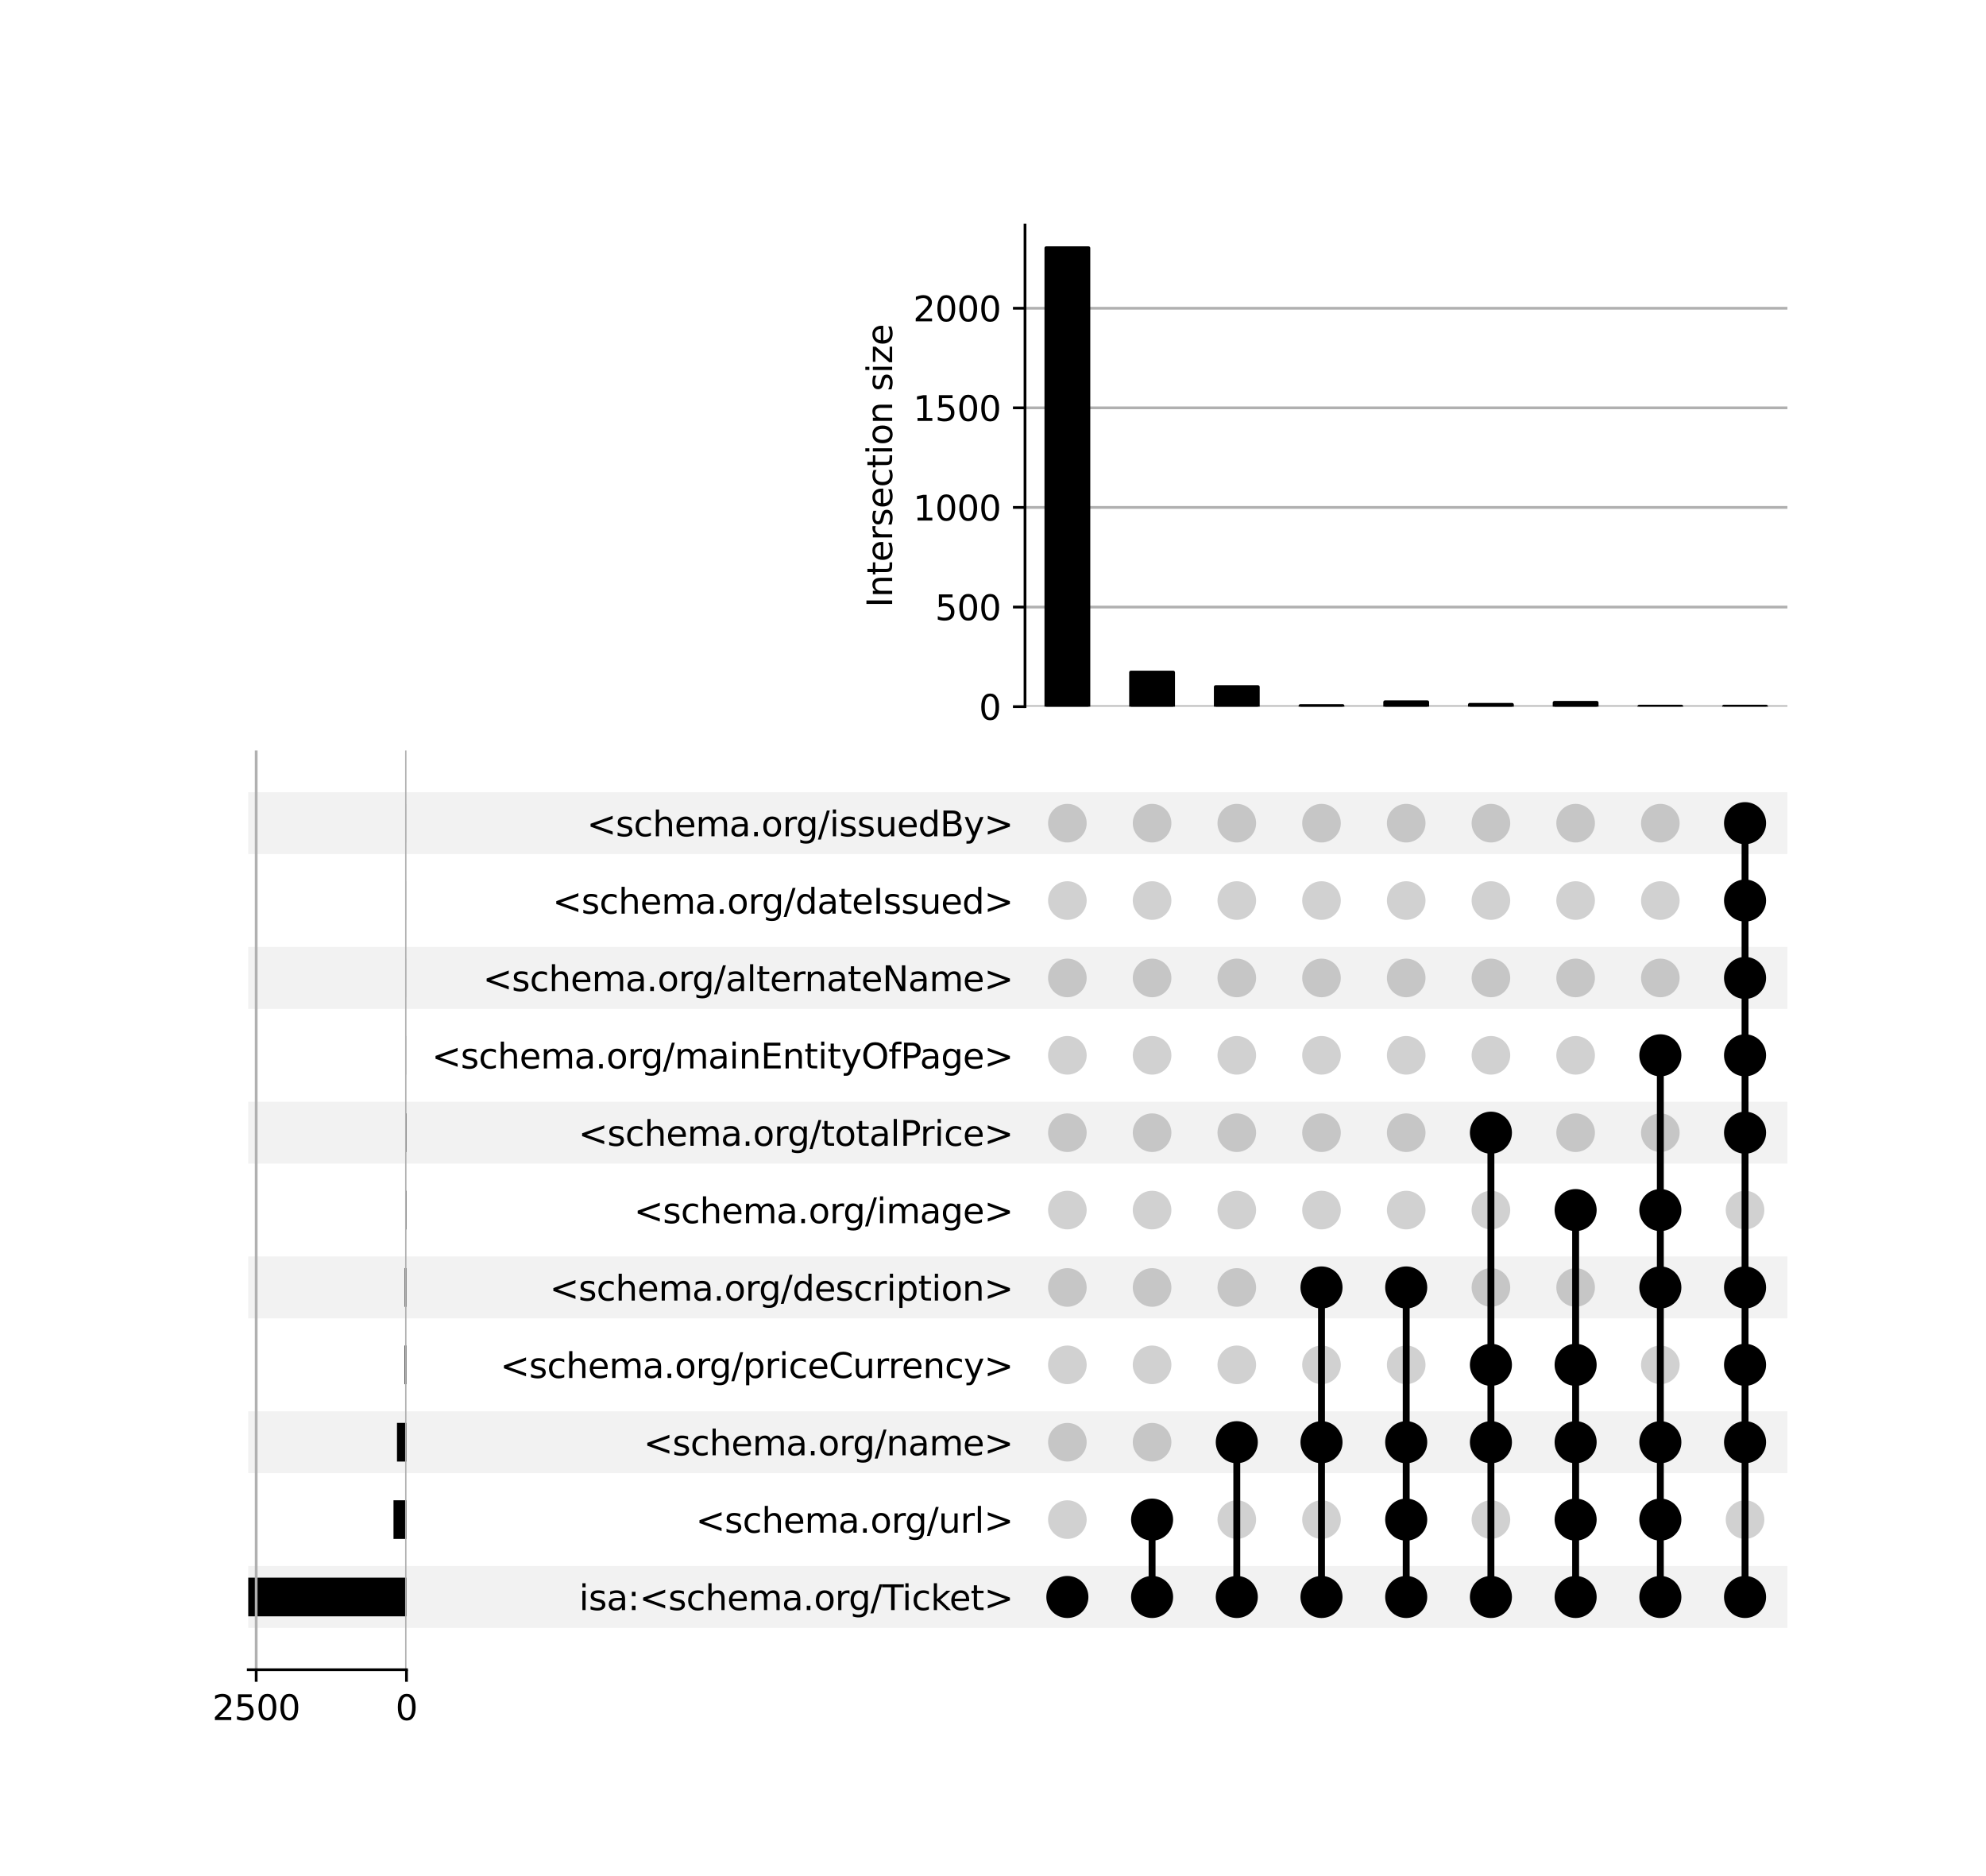 <?xml version="1.0" encoding="utf-8" standalone="no"?>
<!DOCTYPE svg PUBLIC "-//W3C//DTD SVG 1.1//EN"
  "http://www.w3.org/Graphics/SVG/1.1/DTD/svg11.dtd">
<svg xmlns:xlink="http://www.w3.org/1999/xlink" width="576pt" height="544pt" viewBox="0 0 576 544" xmlns="http://www.w3.org/2000/svg" version="1.1">
 <defs>
  <style type="text/css">*{stroke-linejoin: round; stroke-linecap: butt}</style>
 </defs>
 <g id="figure_1">
  <g id="patch_1">
   <path d="M 0 544 
L 576 544 
L 576 0 
L 0 0 
z
" style="fill: #ffffff"/>
  </g>
  <g id="axes_1">
   <g id="patch_2">
    <path d="M 72 472.044 
L 518.4 472.044 
L 518.4 454.093 
L 72 454.093 
z
" clip-path="url(#p53cb07391b)" style="fill-opacity: 0.051"/>
   </g>
   <g id="patch_3">
    <path d="M 72 427.168 
L 518.4 427.168 
L 518.4 409.218 
L 72 409.218 
z
" clip-path="url(#p53cb07391b)" style="fill-opacity: 0.051"/>
   </g>
   <g id="patch_4">
    <path d="M 72 382.293 
L 518.4 382.293 
L 518.4 364.343 
L 72 364.343 
z
" clip-path="url(#p53cb07391b)" style="fill-opacity: 0.051"/>
   </g>
   <g id="patch_5">
    <path d="M 72 337.417 
L 518.4 337.417 
L 518.4 319.467 
L 72 319.467 
z
" clip-path="url(#p53cb07391b)" style="fill-opacity: 0.051"/>
   </g>
   <g id="patch_6">
    <path d="M 72 292.542 
L 518.4 292.542 
L 518.4 274.592 
L 72 274.592 
z
" clip-path="url(#p53cb07391b)" style="fill-opacity: 0.051"/>
   </g>
   <g id="patch_7">
    <path d="M 72 247.667 
L 518.4 247.667 
L 518.4 229.716 
L 72 229.716 
z
" clip-path="url(#p53cb07391b)" style="fill-opacity: 0.051"/>
   </g>
   <g id="matplotlib.axis_1"/>
   <g id="matplotlib.axis_2">
    <g id="ytick_1"/>
    <g id="ytick_2"/>
    <g id="ytick_3"/>
    <g id="ytick_4"/>
    <g id="ytick_5"/>
    <g id="ytick_6"/>
    <g id="ytick_7"/>
    <g id="ytick_8"/>
    <g id="ytick_9"/>
    <g id="ytick_10"/>
    <g id="ytick_11"/>
   </g>
  </g>
  <g id="axes_2">
   <g id="matplotlib.axis_3">
    <g id="ytick_12">
     <g id="line2d_1"/>
     <g id="text_1">
      <!-- isa:&lt;schema.org/Ticket&gt; -->
      <g transform="translate(167.952 466.868) scale(0.1 -0.1)">
       <defs>
        <path id="DejaVuSans-69" d="M 603 3500 
L 1178 3500 
L 1178 0 
L 603 0 
L 603 3500 
z
M 603 4863 
L 1178 4863 
L 1178 4134 
L 603 4134 
L 603 4863 
z
" transform="scale(0.016)"/>
        <path id="DejaVuSans-73" d="M 2834 3397 
L 2834 2853 
Q 2591 2978 2328 3040 
Q 2066 3103 1784 3103 
Q 1356 3103 1142 2972 
Q 928 2841 928 2578 
Q 928 2378 1081 2264 
Q 1234 2150 1697 2047 
L 1894 2003 
Q 2506 1872 2764 1633 
Q 3022 1394 3022 966 
Q 3022 478 2636 193 
Q 2250 -91 1575 -91 
Q 1294 -91 989 -36 
Q 684 19 347 128 
L 347 722 
Q 666 556 975 473 
Q 1284 391 1588 391 
Q 1994 391 2212 530 
Q 2431 669 2431 922 
Q 2431 1156 2273 1281 
Q 2116 1406 1581 1522 
L 1381 1569 
Q 847 1681 609 1914 
Q 372 2147 372 2553 
Q 372 3047 722 3315 
Q 1072 3584 1716 3584 
Q 2034 3584 2315 3537 
Q 2597 3491 2834 3397 
z
" transform="scale(0.016)"/>
        <path id="DejaVuSans-61" d="M 2194 1759 
Q 1497 1759 1228 1600 
Q 959 1441 959 1056 
Q 959 750 1161 570 
Q 1363 391 1709 391 
Q 2188 391 2477 730 
Q 2766 1069 2766 1631 
L 2766 1759 
L 2194 1759 
z
M 3341 1997 
L 3341 0 
L 2766 0 
L 2766 531 
Q 2569 213 2275 61 
Q 1981 -91 1556 -91 
Q 1019 -91 701 211 
Q 384 513 384 1019 
Q 384 1609 779 1909 
Q 1175 2209 1959 2209 
L 2766 2209 
L 2766 2266 
Q 2766 2663 2505 2880 
Q 2244 3097 1772 3097 
Q 1472 3097 1187 3025 
Q 903 2953 641 2809 
L 641 3341 
Q 956 3463 1253 3523 
Q 1550 3584 1831 3584 
Q 2591 3584 2966 3190 
Q 3341 2797 3341 1997 
z
" transform="scale(0.016)"/>
        <path id="DejaVuSans-3a" d="M 750 794 
L 1409 794 
L 1409 0 
L 750 0 
L 750 794 
z
M 750 3309 
L 1409 3309 
L 1409 2516 
L 750 2516 
L 750 3309 
z
" transform="scale(0.016)"/>
        <path id="DejaVuSans-3c" d="M 4684 3150 
L 1459 2003 
L 4684 863 
L 4684 294 
L 678 1747 
L 678 2266 
L 4684 3719 
L 4684 3150 
z
" transform="scale(0.016)"/>
        <path id="DejaVuSans-63" d="M 3122 3366 
L 3122 2828 
Q 2878 2963 2633 3030 
Q 2388 3097 2138 3097 
Q 1578 3097 1268 2742 
Q 959 2388 959 1747 
Q 959 1106 1268 751 
Q 1578 397 2138 397 
Q 2388 397 2633 464 
Q 2878 531 3122 666 
L 3122 134 
Q 2881 22 2623 -34 
Q 2366 -91 2075 -91 
Q 1284 -91 818 406 
Q 353 903 353 1747 
Q 353 2603 823 3093 
Q 1294 3584 2113 3584 
Q 2378 3584 2631 3529 
Q 2884 3475 3122 3366 
z
" transform="scale(0.016)"/>
        <path id="DejaVuSans-68" d="M 3513 2113 
L 3513 0 
L 2938 0 
L 2938 2094 
Q 2938 2591 2744 2837 
Q 2550 3084 2163 3084 
Q 1697 3084 1428 2787 
Q 1159 2491 1159 1978 
L 1159 0 
L 581 0 
L 581 4863 
L 1159 4863 
L 1159 2956 
Q 1366 3272 1645 3428 
Q 1925 3584 2291 3584 
Q 2894 3584 3203 3211 
Q 3513 2838 3513 2113 
z
" transform="scale(0.016)"/>
        <path id="DejaVuSans-65" d="M 3597 1894 
L 3597 1613 
L 953 1613 
Q 991 1019 1311 708 
Q 1631 397 2203 397 
Q 2534 397 2845 478 
Q 3156 559 3463 722 
L 3463 178 
Q 3153 47 2828 -22 
Q 2503 -91 2169 -91 
Q 1331 -91 842 396 
Q 353 884 353 1716 
Q 353 2575 817 3079 
Q 1281 3584 2069 3584 
Q 2775 3584 3186 3129 
Q 3597 2675 3597 1894 
z
M 3022 2063 
Q 3016 2534 2758 2815 
Q 2500 3097 2075 3097 
Q 1594 3097 1305 2825 
Q 1016 2553 972 2059 
L 3022 2063 
z
" transform="scale(0.016)"/>
        <path id="DejaVuSans-6d" d="M 3328 2828 
Q 3544 3216 3844 3400 
Q 4144 3584 4550 3584 
Q 5097 3584 5394 3201 
Q 5691 2819 5691 2113 
L 5691 0 
L 5113 0 
L 5113 2094 
Q 5113 2597 4934 2840 
Q 4756 3084 4391 3084 
Q 3944 3084 3684 2787 
Q 3425 2491 3425 1978 
L 3425 0 
L 2847 0 
L 2847 2094 
Q 2847 2600 2669 2842 
Q 2491 3084 2119 3084 
Q 1678 3084 1418 2786 
Q 1159 2488 1159 1978 
L 1159 0 
L 581 0 
L 581 3500 
L 1159 3500 
L 1159 2956 
Q 1356 3278 1631 3431 
Q 1906 3584 2284 3584 
Q 2666 3584 2933 3390 
Q 3200 3197 3328 2828 
z
" transform="scale(0.016)"/>
        <path id="DejaVuSans-2e" d="M 684 794 
L 1344 794 
L 1344 0 
L 684 0 
L 684 794 
z
" transform="scale(0.016)"/>
        <path id="DejaVuSans-6f" d="M 1959 3097 
Q 1497 3097 1228 2736 
Q 959 2375 959 1747 
Q 959 1119 1226 758 
Q 1494 397 1959 397 
Q 2419 397 2687 759 
Q 2956 1122 2956 1747 
Q 2956 2369 2687 2733 
Q 2419 3097 1959 3097 
z
M 1959 3584 
Q 2709 3584 3137 3096 
Q 3566 2609 3566 1747 
Q 3566 888 3137 398 
Q 2709 -91 1959 -91 
Q 1206 -91 779 398 
Q 353 888 353 1747 
Q 353 2609 779 3096 
Q 1206 3584 1959 3584 
z
" transform="scale(0.016)"/>
        <path id="DejaVuSans-72" d="M 2631 2963 
Q 2534 3019 2420 3045 
Q 2306 3072 2169 3072 
Q 1681 3072 1420 2755 
Q 1159 2438 1159 1844 
L 1159 0 
L 581 0 
L 581 3500 
L 1159 3500 
L 1159 2956 
Q 1341 3275 1631 3429 
Q 1922 3584 2338 3584 
Q 2397 3584 2469 3576 
Q 2541 3569 2628 3553 
L 2631 2963 
z
" transform="scale(0.016)"/>
        <path id="DejaVuSans-67" d="M 2906 1791 
Q 2906 2416 2648 2759 
Q 2391 3103 1925 3103 
Q 1463 3103 1205 2759 
Q 947 2416 947 1791 
Q 947 1169 1205 825 
Q 1463 481 1925 481 
Q 2391 481 2648 825 
Q 2906 1169 2906 1791 
z
M 3481 434 
Q 3481 -459 3084 -895 
Q 2688 -1331 1869 -1331 
Q 1566 -1331 1297 -1286 
Q 1028 -1241 775 -1147 
L 775 -588 
Q 1028 -725 1275 -790 
Q 1522 -856 1778 -856 
Q 2344 -856 2625 -561 
Q 2906 -266 2906 331 
L 2906 616 
Q 2728 306 2450 153 
Q 2172 0 1784 0 
Q 1141 0 747 490 
Q 353 981 353 1791 
Q 353 2603 747 3093 
Q 1141 3584 1784 3584 
Q 2172 3584 2450 3431 
Q 2728 3278 2906 2969 
L 2906 3500 
L 3481 3500 
L 3481 434 
z
" transform="scale(0.016)"/>
        <path id="DejaVuSans-2f" d="M 1625 4666 
L 2156 4666 
L 531 -594 
L 0 -594 
L 1625 4666 
z
" transform="scale(0.016)"/>
        <path id="DejaVuSans-54" d="M -19 4666 
L 3928 4666 
L 3928 4134 
L 2272 4134 
L 2272 0 
L 1638 0 
L 1638 4134 
L -19 4134 
L -19 4666 
z
" transform="scale(0.016)"/>
        <path id="DejaVuSans-6b" d="M 581 4863 
L 1159 4863 
L 1159 1991 
L 2875 3500 
L 3609 3500 
L 1753 1863 
L 3688 0 
L 2938 0 
L 1159 1709 
L 1159 0 
L 581 0 
L 581 4863 
z
" transform="scale(0.016)"/>
        <path id="DejaVuSans-74" d="M 1172 4494 
L 1172 3500 
L 2356 3500 
L 2356 3053 
L 1172 3053 
L 1172 1153 
Q 1172 725 1289 603 
Q 1406 481 1766 481 
L 2356 481 
L 2356 0 
L 1766 0 
Q 1100 0 847 248 
Q 594 497 594 1153 
L 594 3053 
L 172 3053 
L 172 3500 
L 594 3500 
L 594 4494 
L 1172 4494 
z
" transform="scale(0.016)"/>
        <path id="DejaVuSans-3e" d="M 678 3150 
L 678 3719 
L 4684 2266 
L 4684 1747 
L 678 294 
L 678 863 
L 3897 2003 
L 678 3150 
z
" transform="scale(0.016)"/>
       </defs>
       <use xlink:href="#DejaVuSans-69"/>
       <use xlink:href="#DejaVuSans-73" x="27.783"/>
       <use xlink:href="#DejaVuSans-61" x="79.883"/>
       <use xlink:href="#DejaVuSans-3a" x="141.162"/>
       <use xlink:href="#DejaVuSans-3c" x="174.854"/>
       <use xlink:href="#DejaVuSans-73" x="258.643"/>
       <use xlink:href="#DejaVuSans-63" x="310.742"/>
       <use xlink:href="#DejaVuSans-68" x="365.723"/>
       <use xlink:href="#DejaVuSans-65" x="429.102"/>
       <use xlink:href="#DejaVuSans-6d" x="490.625"/>
       <use xlink:href="#DejaVuSans-61" x="588.037"/>
       <use xlink:href="#DejaVuSans-2e" x="649.316"/>
       <use xlink:href="#DejaVuSans-6f" x="681.104"/>
       <use xlink:href="#DejaVuSans-72" x="742.285"/>
       <use xlink:href="#DejaVuSans-67" x="781.648"/>
       <use xlink:href="#DejaVuSans-2f" x="845.125"/>
       <use xlink:href="#DejaVuSans-54" x="878.816"/>
       <use xlink:href="#DejaVuSans-69" x="936.775"/>
       <use xlink:href="#DejaVuSans-63" x="964.559"/>
       <use xlink:href="#DejaVuSans-6b" x="1019.539"/>
       <use xlink:href="#DejaVuSans-65" x="1073.824"/>
       <use xlink:href="#DejaVuSans-74" x="1135.348"/>
       <use xlink:href="#DejaVuSans-3e" x="1174.557"/>
      </g>
     </g>
    </g>
    <g id="ytick_13">
     <g id="line2d_2"/>
     <g id="text_2">
      <!-- &lt;schema.org/url&gt; -->
      <g transform="translate(201.783 444.43) scale(0.1 -0.1)">
       <defs>
        <path id="DejaVuSans-75" d="M 544 1381 
L 544 3500 
L 1119 3500 
L 1119 1403 
Q 1119 906 1312 657 
Q 1506 409 1894 409 
Q 2359 409 2629 706 
Q 2900 1003 2900 1516 
L 2900 3500 
L 3475 3500 
L 3475 0 
L 2900 0 
L 2900 538 
Q 2691 219 2414 64 
Q 2138 -91 1772 -91 
Q 1169 -91 856 284 
Q 544 659 544 1381 
z
M 1991 3584 
L 1991 3584 
z
" transform="scale(0.016)"/>
        <path id="DejaVuSans-6c" d="M 603 4863 
L 1178 4863 
L 1178 0 
L 603 0 
L 603 4863 
z
" transform="scale(0.016)"/>
       </defs>
       <use xlink:href="#DejaVuSans-3c"/>
       <use xlink:href="#DejaVuSans-73" x="83.789"/>
       <use xlink:href="#DejaVuSans-63" x="135.889"/>
       <use xlink:href="#DejaVuSans-68" x="190.869"/>
       <use xlink:href="#DejaVuSans-65" x="254.248"/>
       <use xlink:href="#DejaVuSans-6d" x="315.771"/>
       <use xlink:href="#DejaVuSans-61" x="413.184"/>
       <use xlink:href="#DejaVuSans-2e" x="474.463"/>
       <use xlink:href="#DejaVuSans-6f" x="506.25"/>
       <use xlink:href="#DejaVuSans-72" x="567.432"/>
       <use xlink:href="#DejaVuSans-67" x="606.795"/>
       <use xlink:href="#DejaVuSans-2f" x="670.271"/>
       <use xlink:href="#DejaVuSans-75" x="703.963"/>
       <use xlink:href="#DejaVuSans-72" x="767.342"/>
       <use xlink:href="#DejaVuSans-6c" x="808.455"/>
       <use xlink:href="#DejaVuSans-3e" x="836.238"/>
      </g>
     </g>
    </g>
    <g id="ytick_14">
     <g id="line2d_3"/>
     <g id="text_3">
      <!-- &lt;schema.org/name&gt; -->
      <g transform="translate(186.65 421.992) scale(0.1 -0.1)">
       <defs>
        <path id="DejaVuSans-6e" d="M 3513 2113 
L 3513 0 
L 2938 0 
L 2938 2094 
Q 2938 2591 2744 2837 
Q 2550 3084 2163 3084 
Q 1697 3084 1428 2787 
Q 1159 2491 1159 1978 
L 1159 0 
L 581 0 
L 581 3500 
L 1159 3500 
L 1159 2956 
Q 1366 3272 1645 3428 
Q 1925 3584 2291 3584 
Q 2894 3584 3203 3211 
Q 3513 2838 3513 2113 
z
" transform="scale(0.016)"/>
       </defs>
       <use xlink:href="#DejaVuSans-3c"/>
       <use xlink:href="#DejaVuSans-73" x="83.789"/>
       <use xlink:href="#DejaVuSans-63" x="135.889"/>
       <use xlink:href="#DejaVuSans-68" x="190.869"/>
       <use xlink:href="#DejaVuSans-65" x="254.248"/>
       <use xlink:href="#DejaVuSans-6d" x="315.771"/>
       <use xlink:href="#DejaVuSans-61" x="413.184"/>
       <use xlink:href="#DejaVuSans-2e" x="474.463"/>
       <use xlink:href="#DejaVuSans-6f" x="506.25"/>
       <use xlink:href="#DejaVuSans-72" x="567.432"/>
       <use xlink:href="#DejaVuSans-67" x="606.795"/>
       <use xlink:href="#DejaVuSans-2f" x="670.271"/>
       <use xlink:href="#DejaVuSans-6e" x="703.963"/>
       <use xlink:href="#DejaVuSans-61" x="767.342"/>
       <use xlink:href="#DejaVuSans-6d" x="828.621"/>
       <use xlink:href="#DejaVuSans-65" x="926.033"/>
       <use xlink:href="#DejaVuSans-3e" x="987.557"/>
      </g>
     </g>
    </g>
    <g id="ytick_15">
     <g id="line2d_4"/>
     <g id="text_4">
      <!-- &lt;schema.org/priceCurrency&gt; -->
      <g transform="translate(145.07 399.555) scale(0.1 -0.1)">
       <defs>
        <path id="DejaVuSans-70" d="M 1159 525 
L 1159 -1331 
L 581 -1331 
L 581 3500 
L 1159 3500 
L 1159 2969 
Q 1341 3281 1617 3432 
Q 1894 3584 2278 3584 
Q 2916 3584 3314 3078 
Q 3713 2572 3713 1747 
Q 3713 922 3314 415 
Q 2916 -91 2278 -91 
Q 1894 -91 1617 61 
Q 1341 213 1159 525 
z
M 3116 1747 
Q 3116 2381 2855 2742 
Q 2594 3103 2138 3103 
Q 1681 3103 1420 2742 
Q 1159 2381 1159 1747 
Q 1159 1113 1420 752 
Q 1681 391 2138 391 
Q 2594 391 2855 752 
Q 3116 1113 3116 1747 
z
" transform="scale(0.016)"/>
        <path id="DejaVuSans-43" d="M 4122 4306 
L 4122 3641 
Q 3803 3938 3442 4084 
Q 3081 4231 2675 4231 
Q 1875 4231 1450 3742 
Q 1025 3253 1025 2328 
Q 1025 1406 1450 917 
Q 1875 428 2675 428 
Q 3081 428 3442 575 
Q 3803 722 4122 1019 
L 4122 359 
Q 3791 134 3420 21 
Q 3050 -91 2638 -91 
Q 1578 -91 968 557 
Q 359 1206 359 2328 
Q 359 3453 968 4101 
Q 1578 4750 2638 4750 
Q 3056 4750 3426 4639 
Q 3797 4528 4122 4306 
z
" transform="scale(0.016)"/>
        <path id="DejaVuSans-79" d="M 2059 -325 
Q 1816 -950 1584 -1140 
Q 1353 -1331 966 -1331 
L 506 -1331 
L 506 -850 
L 844 -850 
Q 1081 -850 1212 -737 
Q 1344 -625 1503 -206 
L 1606 56 
L 191 3500 
L 800 3500 
L 1894 763 
L 2988 3500 
L 3597 3500 
L 2059 -325 
z
" transform="scale(0.016)"/>
       </defs>
       <use xlink:href="#DejaVuSans-3c"/>
       <use xlink:href="#DejaVuSans-73" x="83.789"/>
       <use xlink:href="#DejaVuSans-63" x="135.889"/>
       <use xlink:href="#DejaVuSans-68" x="190.869"/>
       <use xlink:href="#DejaVuSans-65" x="254.248"/>
       <use xlink:href="#DejaVuSans-6d" x="315.771"/>
       <use xlink:href="#DejaVuSans-61" x="413.184"/>
       <use xlink:href="#DejaVuSans-2e" x="474.463"/>
       <use xlink:href="#DejaVuSans-6f" x="506.25"/>
       <use xlink:href="#DejaVuSans-72" x="567.432"/>
       <use xlink:href="#DejaVuSans-67" x="606.795"/>
       <use xlink:href="#DejaVuSans-2f" x="670.271"/>
       <use xlink:href="#DejaVuSans-70" x="703.963"/>
       <use xlink:href="#DejaVuSans-72" x="767.439"/>
       <use xlink:href="#DejaVuSans-69" x="808.553"/>
       <use xlink:href="#DejaVuSans-63" x="836.336"/>
       <use xlink:href="#DejaVuSans-65" x="891.316"/>
       <use xlink:href="#DejaVuSans-43" x="952.84"/>
       <use xlink:href="#DejaVuSans-75" x="1022.664"/>
       <use xlink:href="#DejaVuSans-72" x="1086.043"/>
       <use xlink:href="#DejaVuSans-72" x="1125.406"/>
       <use xlink:href="#DejaVuSans-65" x="1164.27"/>
       <use xlink:href="#DejaVuSans-6e" x="1225.793"/>
       <use xlink:href="#DejaVuSans-63" x="1289.172"/>
       <use xlink:href="#DejaVuSans-79" x="1344.152"/>
       <use xlink:href="#DejaVuSans-3e" x="1403.332"/>
      </g>
     </g>
    </g>
    <g id="ytick_16">
     <g id="line2d_5"/>
     <g id="text_5">
      <!-- &lt;schema.org/description&gt; -->
      <g transform="translate(159.408 377.117) scale(0.1 -0.1)">
       <defs>
        <path id="DejaVuSans-64" d="M 2906 2969 
L 2906 4863 
L 3481 4863 
L 3481 0 
L 2906 0 
L 2906 525 
Q 2725 213 2448 61 
Q 2172 -91 1784 -91 
Q 1150 -91 751 415 
Q 353 922 353 1747 
Q 353 2572 751 3078 
Q 1150 3584 1784 3584 
Q 2172 3584 2448 3432 
Q 2725 3281 2906 2969 
z
M 947 1747 
Q 947 1113 1208 752 
Q 1469 391 1925 391 
Q 2381 391 2643 752 
Q 2906 1113 2906 1747 
Q 2906 2381 2643 2742 
Q 2381 3103 1925 3103 
Q 1469 3103 1208 2742 
Q 947 2381 947 1747 
z
" transform="scale(0.016)"/>
       </defs>
       <use xlink:href="#DejaVuSans-3c"/>
       <use xlink:href="#DejaVuSans-73" x="83.789"/>
       <use xlink:href="#DejaVuSans-63" x="135.889"/>
       <use xlink:href="#DejaVuSans-68" x="190.869"/>
       <use xlink:href="#DejaVuSans-65" x="254.248"/>
       <use xlink:href="#DejaVuSans-6d" x="315.771"/>
       <use xlink:href="#DejaVuSans-61" x="413.184"/>
       <use xlink:href="#DejaVuSans-2e" x="474.463"/>
       <use xlink:href="#DejaVuSans-6f" x="506.25"/>
       <use xlink:href="#DejaVuSans-72" x="567.432"/>
       <use xlink:href="#DejaVuSans-67" x="606.795"/>
       <use xlink:href="#DejaVuSans-2f" x="670.271"/>
       <use xlink:href="#DejaVuSans-64" x="703.963"/>
       <use xlink:href="#DejaVuSans-65" x="767.439"/>
       <use xlink:href="#DejaVuSans-73" x="828.963"/>
       <use xlink:href="#DejaVuSans-63" x="881.062"/>
       <use xlink:href="#DejaVuSans-72" x="936.043"/>
       <use xlink:href="#DejaVuSans-69" x="977.156"/>
       <use xlink:href="#DejaVuSans-70" x="1004.939"/>
       <use xlink:href="#DejaVuSans-74" x="1068.416"/>
       <use xlink:href="#DejaVuSans-69" x="1107.625"/>
       <use xlink:href="#DejaVuSans-6f" x="1135.408"/>
       <use xlink:href="#DejaVuSans-6e" x="1196.59"/>
       <use xlink:href="#DejaVuSans-3e" x="1259.969"/>
      </g>
     </g>
    </g>
    <g id="ytick_17">
     <g id="line2d_6"/>
     <g id="text_6">
      <!-- &lt;schema.org/image&gt; -->
      <g transform="translate(183.861 354.679) scale(0.1 -0.1)">
       <use xlink:href="#DejaVuSans-3c"/>
       <use xlink:href="#DejaVuSans-73" x="83.789"/>
       <use xlink:href="#DejaVuSans-63" x="135.889"/>
       <use xlink:href="#DejaVuSans-68" x="190.869"/>
       <use xlink:href="#DejaVuSans-65" x="254.248"/>
       <use xlink:href="#DejaVuSans-6d" x="315.771"/>
       <use xlink:href="#DejaVuSans-61" x="413.184"/>
       <use xlink:href="#DejaVuSans-2e" x="474.463"/>
       <use xlink:href="#DejaVuSans-6f" x="506.25"/>
       <use xlink:href="#DejaVuSans-72" x="567.432"/>
       <use xlink:href="#DejaVuSans-67" x="606.795"/>
       <use xlink:href="#DejaVuSans-2f" x="670.271"/>
       <use xlink:href="#DejaVuSans-69" x="703.963"/>
       <use xlink:href="#DejaVuSans-6d" x="731.746"/>
       <use xlink:href="#DejaVuSans-61" x="829.158"/>
       <use xlink:href="#DejaVuSans-67" x="890.438"/>
       <use xlink:href="#DejaVuSans-65" x="953.914"/>
       <use xlink:href="#DejaVuSans-3e" x="1015.438"/>
      </g>
     </g>
    </g>
    <g id="ytick_18">
     <g id="line2d_7"/>
     <g id="text_7">
      <!-- &lt;schema.org/totalPrice&gt; -->
      <g transform="translate(167.748 332.242) scale(0.1 -0.1)">
       <defs>
        <path id="DejaVuSans-50" d="M 1259 4147 
L 1259 2394 
L 2053 2394 
Q 2494 2394 2734 2622 
Q 2975 2850 2975 3272 
Q 2975 3691 2734 3919 
Q 2494 4147 2053 4147 
L 1259 4147 
z
M 628 4666 
L 2053 4666 
Q 2838 4666 3239 4311 
Q 3641 3956 3641 3272 
Q 3641 2581 3239 2228 
Q 2838 1875 2053 1875 
L 1259 1875 
L 1259 0 
L 628 0 
L 628 4666 
z
" transform="scale(0.016)"/>
       </defs>
       <use xlink:href="#DejaVuSans-3c"/>
       <use xlink:href="#DejaVuSans-73" x="83.789"/>
       <use xlink:href="#DejaVuSans-63" x="135.889"/>
       <use xlink:href="#DejaVuSans-68" x="190.869"/>
       <use xlink:href="#DejaVuSans-65" x="254.248"/>
       <use xlink:href="#DejaVuSans-6d" x="315.771"/>
       <use xlink:href="#DejaVuSans-61" x="413.184"/>
       <use xlink:href="#DejaVuSans-2e" x="474.463"/>
       <use xlink:href="#DejaVuSans-6f" x="506.25"/>
       <use xlink:href="#DejaVuSans-72" x="567.432"/>
       <use xlink:href="#DejaVuSans-67" x="606.795"/>
       <use xlink:href="#DejaVuSans-2f" x="670.271"/>
       <use xlink:href="#DejaVuSans-74" x="703.963"/>
       <use xlink:href="#DejaVuSans-6f" x="743.172"/>
       <use xlink:href="#DejaVuSans-74" x="804.354"/>
       <use xlink:href="#DejaVuSans-61" x="843.562"/>
       <use xlink:href="#DejaVuSans-6c" x="904.842"/>
       <use xlink:href="#DejaVuSans-50" x="932.625"/>
       <use xlink:href="#DejaVuSans-72" x="991.178"/>
       <use xlink:href="#DejaVuSans-69" x="1032.291"/>
       <use xlink:href="#DejaVuSans-63" x="1060.074"/>
       <use xlink:href="#DejaVuSans-65" x="1115.055"/>
       <use xlink:href="#DejaVuSans-3e" x="1176.578"/>
      </g>
     </g>
    </g>
    <g id="ytick_19">
     <g id="line2d_8"/>
     <g id="text_8">
      <!-- &lt;schema.org/mainEntityOfPage&gt; -->
      <g transform="translate(125.23 309.804) scale(0.1 -0.1)">
       <defs>
        <path id="DejaVuSans-45" d="M 628 4666 
L 3578 4666 
L 3578 4134 
L 1259 4134 
L 1259 2753 
L 3481 2753 
L 3481 2222 
L 1259 2222 
L 1259 531 
L 3634 531 
L 3634 0 
L 628 0 
L 628 4666 
z
" transform="scale(0.016)"/>
        <path id="DejaVuSans-4f" d="M 2522 4238 
Q 1834 4238 1429 3725 
Q 1025 3213 1025 2328 
Q 1025 1447 1429 934 
Q 1834 422 2522 422 
Q 3209 422 3611 934 
Q 4013 1447 4013 2328 
Q 4013 3213 3611 3725 
Q 3209 4238 2522 4238 
z
M 2522 4750 
Q 3503 4750 4090 4092 
Q 4678 3434 4678 2328 
Q 4678 1225 4090 567 
Q 3503 -91 2522 -91 
Q 1538 -91 948 565 
Q 359 1222 359 2328 
Q 359 3434 948 4092 
Q 1538 4750 2522 4750 
z
" transform="scale(0.016)"/>
        <path id="DejaVuSans-66" d="M 2375 4863 
L 2375 4384 
L 1825 4384 
Q 1516 4384 1395 4259 
Q 1275 4134 1275 3809 
L 1275 3500 
L 2222 3500 
L 2222 3053 
L 1275 3053 
L 1275 0 
L 697 0 
L 697 3053 
L 147 3053 
L 147 3500 
L 697 3500 
L 697 3744 
Q 697 4328 969 4595 
Q 1241 4863 1831 4863 
L 2375 4863 
z
" transform="scale(0.016)"/>
       </defs>
       <use xlink:href="#DejaVuSans-3c"/>
       <use xlink:href="#DejaVuSans-73" x="83.789"/>
       <use xlink:href="#DejaVuSans-63" x="135.889"/>
       <use xlink:href="#DejaVuSans-68" x="190.869"/>
       <use xlink:href="#DejaVuSans-65" x="254.248"/>
       <use xlink:href="#DejaVuSans-6d" x="315.771"/>
       <use xlink:href="#DejaVuSans-61" x="413.184"/>
       <use xlink:href="#DejaVuSans-2e" x="474.463"/>
       <use xlink:href="#DejaVuSans-6f" x="506.25"/>
       <use xlink:href="#DejaVuSans-72" x="567.432"/>
       <use xlink:href="#DejaVuSans-67" x="606.795"/>
       <use xlink:href="#DejaVuSans-2f" x="670.271"/>
       <use xlink:href="#DejaVuSans-6d" x="703.963"/>
       <use xlink:href="#DejaVuSans-61" x="801.375"/>
       <use xlink:href="#DejaVuSans-69" x="862.654"/>
       <use xlink:href="#DejaVuSans-6e" x="890.438"/>
       <use xlink:href="#DejaVuSans-45" x="953.816"/>
       <use xlink:href="#DejaVuSans-6e" x="1017"/>
       <use xlink:href="#DejaVuSans-74" x="1080.379"/>
       <use xlink:href="#DejaVuSans-69" x="1119.588"/>
       <use xlink:href="#DejaVuSans-74" x="1147.371"/>
       <use xlink:href="#DejaVuSans-79" x="1186.58"/>
       <use xlink:href="#DejaVuSans-4f" x="1245.76"/>
       <use xlink:href="#DejaVuSans-66" x="1324.471"/>
       <use xlink:href="#DejaVuSans-50" x="1359.676"/>
       <use xlink:href="#DejaVuSans-61" x="1415.479"/>
       <use xlink:href="#DejaVuSans-67" x="1476.758"/>
       <use xlink:href="#DejaVuSans-65" x="1540.234"/>
       <use xlink:href="#DejaVuSans-3e" x="1601.758"/>
      </g>
     </g>
    </g>
    <g id="ytick_20">
     <g id="line2d_9"/>
     <g id="text_9">
      <!-- &lt;schema.org/alternateName&gt; -->
      <g transform="translate(140.052 287.366) scale(0.1 -0.1)">
       <defs>
        <path id="DejaVuSans-4e" d="M 628 4666 
L 1478 4666 
L 3547 763 
L 3547 4666 
L 4159 4666 
L 4159 0 
L 3309 0 
L 1241 3903 
L 1241 0 
L 628 0 
L 628 4666 
z
" transform="scale(0.016)"/>
       </defs>
       <use xlink:href="#DejaVuSans-3c"/>
       <use xlink:href="#DejaVuSans-73" x="83.789"/>
       <use xlink:href="#DejaVuSans-63" x="135.889"/>
       <use xlink:href="#DejaVuSans-68" x="190.869"/>
       <use xlink:href="#DejaVuSans-65" x="254.248"/>
       <use xlink:href="#DejaVuSans-6d" x="315.771"/>
       <use xlink:href="#DejaVuSans-61" x="413.184"/>
       <use xlink:href="#DejaVuSans-2e" x="474.463"/>
       <use xlink:href="#DejaVuSans-6f" x="506.25"/>
       <use xlink:href="#DejaVuSans-72" x="567.432"/>
       <use xlink:href="#DejaVuSans-67" x="606.795"/>
       <use xlink:href="#DejaVuSans-2f" x="670.271"/>
       <use xlink:href="#DejaVuSans-61" x="703.963"/>
       <use xlink:href="#DejaVuSans-6c" x="765.242"/>
       <use xlink:href="#DejaVuSans-74" x="793.025"/>
       <use xlink:href="#DejaVuSans-65" x="832.234"/>
       <use xlink:href="#DejaVuSans-72" x="893.758"/>
       <use xlink:href="#DejaVuSans-6e" x="933.121"/>
       <use xlink:href="#DejaVuSans-61" x="996.5"/>
       <use xlink:href="#DejaVuSans-74" x="1057.779"/>
       <use xlink:href="#DejaVuSans-65" x="1096.988"/>
       <use xlink:href="#DejaVuSans-4e" x="1158.512"/>
       <use xlink:href="#DejaVuSans-61" x="1233.316"/>
       <use xlink:href="#DejaVuSans-6d" x="1294.596"/>
       <use xlink:href="#DejaVuSans-65" x="1392.008"/>
       <use xlink:href="#DejaVuSans-3e" x="1453.531"/>
      </g>
     </g>
    </g>
    <g id="ytick_21">
     <g id="line2d_10"/>
     <g id="text_10">
      <!-- &lt;schema.org/dateIssued&gt; -->
      <g transform="translate(160.252 264.928) scale(0.1 -0.1)">
       <defs>
        <path id="DejaVuSans-49" d="M 628 4666 
L 1259 4666 
L 1259 0 
L 628 0 
L 628 4666 
z
" transform="scale(0.016)"/>
       </defs>
       <use xlink:href="#DejaVuSans-3c"/>
       <use xlink:href="#DejaVuSans-73" x="83.789"/>
       <use xlink:href="#DejaVuSans-63" x="135.889"/>
       <use xlink:href="#DejaVuSans-68" x="190.869"/>
       <use xlink:href="#DejaVuSans-65" x="254.248"/>
       <use xlink:href="#DejaVuSans-6d" x="315.771"/>
       <use xlink:href="#DejaVuSans-61" x="413.184"/>
       <use xlink:href="#DejaVuSans-2e" x="474.463"/>
       <use xlink:href="#DejaVuSans-6f" x="506.25"/>
       <use xlink:href="#DejaVuSans-72" x="567.432"/>
       <use xlink:href="#DejaVuSans-67" x="606.795"/>
       <use xlink:href="#DejaVuSans-2f" x="670.271"/>
       <use xlink:href="#DejaVuSans-64" x="703.963"/>
       <use xlink:href="#DejaVuSans-61" x="767.439"/>
       <use xlink:href="#DejaVuSans-74" x="828.719"/>
       <use xlink:href="#DejaVuSans-65" x="867.928"/>
       <use xlink:href="#DejaVuSans-49" x="929.451"/>
       <use xlink:href="#DejaVuSans-73" x="958.943"/>
       <use xlink:href="#DejaVuSans-73" x="1011.043"/>
       <use xlink:href="#DejaVuSans-75" x="1063.143"/>
       <use xlink:href="#DejaVuSans-65" x="1126.521"/>
       <use xlink:href="#DejaVuSans-64" x="1188.045"/>
       <use xlink:href="#DejaVuSans-3e" x="1251.521"/>
      </g>
     </g>
    </g>
    <g id="ytick_22">
     <g id="line2d_11"/>
     <g id="text_11">
      <!-- &lt;schema.org/issuedBy&gt; -->
      <g transform="translate(170.194 242.491) scale(0.1 -0.1)">
       <defs>
        <path id="DejaVuSans-42" d="M 1259 2228 
L 1259 519 
L 2272 519 
Q 2781 519 3026 730 
Q 3272 941 3272 1375 
Q 3272 1813 3026 2020 
Q 2781 2228 2272 2228 
L 1259 2228 
z
M 1259 4147 
L 1259 2741 
L 2194 2741 
Q 2656 2741 2882 2914 
Q 3109 3088 3109 3444 
Q 3109 3797 2882 3972 
Q 2656 4147 2194 4147 
L 1259 4147 
z
M 628 4666 
L 2241 4666 
Q 2963 4666 3353 4366 
Q 3744 4066 3744 3513 
Q 3744 3084 3544 2831 
Q 3344 2578 2956 2516 
Q 3422 2416 3680 2098 
Q 3938 1781 3938 1306 
Q 3938 681 3513 340 
Q 3088 0 2303 0 
L 628 0 
L 628 4666 
z
" transform="scale(0.016)"/>
       </defs>
       <use xlink:href="#DejaVuSans-3c"/>
       <use xlink:href="#DejaVuSans-73" x="83.789"/>
       <use xlink:href="#DejaVuSans-63" x="135.889"/>
       <use xlink:href="#DejaVuSans-68" x="190.869"/>
       <use xlink:href="#DejaVuSans-65" x="254.248"/>
       <use xlink:href="#DejaVuSans-6d" x="315.771"/>
       <use xlink:href="#DejaVuSans-61" x="413.184"/>
       <use xlink:href="#DejaVuSans-2e" x="474.463"/>
       <use xlink:href="#DejaVuSans-6f" x="506.25"/>
       <use xlink:href="#DejaVuSans-72" x="567.432"/>
       <use xlink:href="#DejaVuSans-67" x="606.795"/>
       <use xlink:href="#DejaVuSans-2f" x="670.271"/>
       <use xlink:href="#DejaVuSans-69" x="703.963"/>
       <use xlink:href="#DejaVuSans-73" x="731.746"/>
       <use xlink:href="#DejaVuSans-73" x="783.846"/>
       <use xlink:href="#DejaVuSans-75" x="835.945"/>
       <use xlink:href="#DejaVuSans-65" x="899.324"/>
       <use xlink:href="#DejaVuSans-64" x="960.848"/>
       <use xlink:href="#DejaVuSans-42" x="1024.324"/>
       <use xlink:href="#DejaVuSans-79" x="1092.928"/>
       <use xlink:href="#DejaVuSans-3e" x="1152.107"/>
      </g>
     </g>
    </g>
   </g>
   <g id="LineCollection_1">
    <path d="M 309.57 463.069 
L 309.57 463.069 
" clip-path="url(#pcecb353cc2)" style="fill: none; stroke: #000000; stroke-width: 2"/>
    <path d="M 334.138 463.069 
L 334.138 440.631 
" clip-path="url(#pcecb353cc2)" style="fill: none; stroke: #000000; stroke-width: 2"/>
    <path d="M 358.707 463.069 
L 358.707 418.193 
" clip-path="url(#pcecb353cc2)" style="fill: none; stroke: #000000; stroke-width: 2"/>
    <path d="M 383.275 463.069 
L 383.275 373.318 
" clip-path="url(#pcecb353cc2)" style="fill: none; stroke: #000000; stroke-width: 2"/>
    <path d="M 407.843 463.069 
L 407.843 373.318 
" clip-path="url(#pcecb353cc2)" style="fill: none; stroke: #000000; stroke-width: 2"/>
    <path d="M 432.411 463.069 
L 432.411 328.442 
" clip-path="url(#pcecb353cc2)" style="fill: none; stroke: #000000; stroke-width: 2"/>
    <path d="M 456.979 463.069 
L 456.979 350.88 
" clip-path="url(#pcecb353cc2)" style="fill: none; stroke: #000000; stroke-width: 2"/>
    <path d="M 481.548 463.069 
L 481.548 306.005 
" clip-path="url(#pcecb353cc2)" style="fill: none; stroke: #000000; stroke-width: 2"/>
    <path d="M 506.116 463.069 
L 506.116 238.691 
" clip-path="url(#pcecb353cc2)" style="fill: none; stroke: #000000; stroke-width: 2"/>
   </g>
   <g id="PathCollection_1">
    <defs>
     <path id="C0_0_92b2d7b5de" d="M 0 5.6 
C 1.485 5.6 2.91 5.01 3.96 3.96 
C 5.01 2.91 5.6 1.485 5.6 -0 
C 5.6 -1.485 5.01 -2.91 3.96 -3.96 
C 2.91 -5.01 1.485 -5.6 0 -5.6 
C -1.485 -5.6 -2.91 -5.01 -3.96 -3.96 
C -5.01 -2.91 -5.6 -1.485 -5.6 0 
C -5.6 1.485 -5.01 2.91 -3.96 3.96 
C -2.91 5.01 -1.485 5.6 0 5.6 
z
"/>
    </defs>
    <g clip-path="url(#pcecb353cc2)">
     <use xlink:href="#C0_0_92b2d7b5de" x="309.57" y="463.069" style="stroke: #000000"/>
    </g>
    <g clip-path="url(#pcecb353cc2)">
     <use xlink:href="#C0_0_92b2d7b5de" x="309.57" y="440.631" style="fill-opacity: 0.18"/>
    </g>
    <g clip-path="url(#pcecb353cc2)">
     <use xlink:href="#C0_0_92b2d7b5de" x="309.57" y="418.193" style="fill-opacity: 0.18"/>
    </g>
    <g clip-path="url(#pcecb353cc2)">
     <use xlink:href="#C0_0_92b2d7b5de" x="309.57" y="395.755" style="fill-opacity: 0.18"/>
    </g>
    <g clip-path="url(#pcecb353cc2)">
     <use xlink:href="#C0_0_92b2d7b5de" x="309.57" y="373.318" style="fill-opacity: 0.18"/>
    </g>
    <g clip-path="url(#pcecb353cc2)">
     <use xlink:href="#C0_0_92b2d7b5de" x="309.57" y="350.88" style="fill-opacity: 0.18"/>
    </g>
    <g clip-path="url(#pcecb353cc2)">
     <use xlink:href="#C0_0_92b2d7b5de" x="309.57" y="328.442" style="fill-opacity: 0.18"/>
    </g>
    <g clip-path="url(#pcecb353cc2)">
     <use xlink:href="#C0_0_92b2d7b5de" x="309.57" y="306.005" style="fill-opacity: 0.18"/>
    </g>
    <g clip-path="url(#pcecb353cc2)">
     <use xlink:href="#C0_0_92b2d7b5de" x="309.57" y="283.567" style="fill-opacity: 0.18"/>
    </g>
    <g clip-path="url(#pcecb353cc2)">
     <use xlink:href="#C0_0_92b2d7b5de" x="309.57" y="261.129" style="fill-opacity: 0.18"/>
    </g>
    <g clip-path="url(#pcecb353cc2)">
     <use xlink:href="#C0_0_92b2d7b5de" x="309.57" y="238.691" style="fill-opacity: 0.18"/>
    </g>
    <g clip-path="url(#pcecb353cc2)">
     <use xlink:href="#C0_0_92b2d7b5de" x="334.138" y="463.069" style="stroke: #000000"/>
    </g>
    <g clip-path="url(#pcecb353cc2)">
     <use xlink:href="#C0_0_92b2d7b5de" x="334.138" y="440.631" style="stroke: #000000"/>
    </g>
    <g clip-path="url(#pcecb353cc2)">
     <use xlink:href="#C0_0_92b2d7b5de" x="334.138" y="418.193" style="fill-opacity: 0.18"/>
    </g>
    <g clip-path="url(#pcecb353cc2)">
     <use xlink:href="#C0_0_92b2d7b5de" x="334.138" y="395.755" style="fill-opacity: 0.18"/>
    </g>
    <g clip-path="url(#pcecb353cc2)">
     <use xlink:href="#C0_0_92b2d7b5de" x="334.138" y="373.318" style="fill-opacity: 0.18"/>
    </g>
    <g clip-path="url(#pcecb353cc2)">
     <use xlink:href="#C0_0_92b2d7b5de" x="334.138" y="350.88" style="fill-opacity: 0.18"/>
    </g>
    <g clip-path="url(#pcecb353cc2)">
     <use xlink:href="#C0_0_92b2d7b5de" x="334.138" y="328.442" style="fill-opacity: 0.18"/>
    </g>
    <g clip-path="url(#pcecb353cc2)">
     <use xlink:href="#C0_0_92b2d7b5de" x="334.138" y="306.005" style="fill-opacity: 0.18"/>
    </g>
    <g clip-path="url(#pcecb353cc2)">
     <use xlink:href="#C0_0_92b2d7b5de" x="334.138" y="283.567" style="fill-opacity: 0.18"/>
    </g>
    <g clip-path="url(#pcecb353cc2)">
     <use xlink:href="#C0_0_92b2d7b5de" x="334.138" y="261.129" style="fill-opacity: 0.18"/>
    </g>
    <g clip-path="url(#pcecb353cc2)">
     <use xlink:href="#C0_0_92b2d7b5de" x="334.138" y="238.691" style="fill-opacity: 0.18"/>
    </g>
    <g clip-path="url(#pcecb353cc2)">
     <use xlink:href="#C0_0_92b2d7b5de" x="358.707" y="463.069" style="stroke: #000000"/>
    </g>
    <g clip-path="url(#pcecb353cc2)">
     <use xlink:href="#C0_0_92b2d7b5de" x="358.707" y="440.631" style="fill-opacity: 0.18"/>
    </g>
    <g clip-path="url(#pcecb353cc2)">
     <use xlink:href="#C0_0_92b2d7b5de" x="358.707" y="418.193" style="stroke: #000000"/>
    </g>
    <g clip-path="url(#pcecb353cc2)">
     <use xlink:href="#C0_0_92b2d7b5de" x="358.707" y="395.755" style="fill-opacity: 0.18"/>
    </g>
    <g clip-path="url(#pcecb353cc2)">
     <use xlink:href="#C0_0_92b2d7b5de" x="358.707" y="373.318" style="fill-opacity: 0.18"/>
    </g>
    <g clip-path="url(#pcecb353cc2)">
     <use xlink:href="#C0_0_92b2d7b5de" x="358.707" y="350.88" style="fill-opacity: 0.18"/>
    </g>
    <g clip-path="url(#pcecb353cc2)">
     <use xlink:href="#C0_0_92b2d7b5de" x="358.707" y="328.442" style="fill-opacity: 0.18"/>
    </g>
    <g clip-path="url(#pcecb353cc2)">
     <use xlink:href="#C0_0_92b2d7b5de" x="358.707" y="306.005" style="fill-opacity: 0.18"/>
    </g>
    <g clip-path="url(#pcecb353cc2)">
     <use xlink:href="#C0_0_92b2d7b5de" x="358.707" y="283.567" style="fill-opacity: 0.18"/>
    </g>
    <g clip-path="url(#pcecb353cc2)">
     <use xlink:href="#C0_0_92b2d7b5de" x="358.707" y="261.129" style="fill-opacity: 0.18"/>
    </g>
    <g clip-path="url(#pcecb353cc2)">
     <use xlink:href="#C0_0_92b2d7b5de" x="358.707" y="238.691" style="fill-opacity: 0.18"/>
    </g>
    <g clip-path="url(#pcecb353cc2)">
     <use xlink:href="#C0_0_92b2d7b5de" x="383.275" y="463.069" style="stroke: #000000"/>
    </g>
    <g clip-path="url(#pcecb353cc2)">
     <use xlink:href="#C0_0_92b2d7b5de" x="383.275" y="440.631" style="fill-opacity: 0.18"/>
    </g>
    <g clip-path="url(#pcecb353cc2)">
     <use xlink:href="#C0_0_92b2d7b5de" x="383.275" y="418.193" style="stroke: #000000"/>
    </g>
    <g clip-path="url(#pcecb353cc2)">
     <use xlink:href="#C0_0_92b2d7b5de" x="383.275" y="395.755" style="fill-opacity: 0.18"/>
    </g>
    <g clip-path="url(#pcecb353cc2)">
     <use xlink:href="#C0_0_92b2d7b5de" x="383.275" y="373.318" style="stroke: #000000"/>
    </g>
    <g clip-path="url(#pcecb353cc2)">
     <use xlink:href="#C0_0_92b2d7b5de" x="383.275" y="350.88" style="fill-opacity: 0.18"/>
    </g>
    <g clip-path="url(#pcecb353cc2)">
     <use xlink:href="#C0_0_92b2d7b5de" x="383.275" y="328.442" style="fill-opacity: 0.18"/>
    </g>
    <g clip-path="url(#pcecb353cc2)">
     <use xlink:href="#C0_0_92b2d7b5de" x="383.275" y="306.005" style="fill-opacity: 0.18"/>
    </g>
    <g clip-path="url(#pcecb353cc2)">
     <use xlink:href="#C0_0_92b2d7b5de" x="383.275" y="283.567" style="fill-opacity: 0.18"/>
    </g>
    <g clip-path="url(#pcecb353cc2)">
     <use xlink:href="#C0_0_92b2d7b5de" x="383.275" y="261.129" style="fill-opacity: 0.18"/>
    </g>
    <g clip-path="url(#pcecb353cc2)">
     <use xlink:href="#C0_0_92b2d7b5de" x="383.275" y="238.691" style="fill-opacity: 0.18"/>
    </g>
    <g clip-path="url(#pcecb353cc2)">
     <use xlink:href="#C0_0_92b2d7b5de" x="407.843" y="463.069" style="stroke: #000000"/>
    </g>
    <g clip-path="url(#pcecb353cc2)">
     <use xlink:href="#C0_0_92b2d7b5de" x="407.843" y="440.631" style="stroke: #000000"/>
    </g>
    <g clip-path="url(#pcecb353cc2)">
     <use xlink:href="#C0_0_92b2d7b5de" x="407.843" y="418.193" style="stroke: #000000"/>
    </g>
    <g clip-path="url(#pcecb353cc2)">
     <use xlink:href="#C0_0_92b2d7b5de" x="407.843" y="395.755" style="fill-opacity: 0.18"/>
    </g>
    <g clip-path="url(#pcecb353cc2)">
     <use xlink:href="#C0_0_92b2d7b5de" x="407.843" y="373.318" style="stroke: #000000"/>
    </g>
    <g clip-path="url(#pcecb353cc2)">
     <use xlink:href="#C0_0_92b2d7b5de" x="407.843" y="350.88" style="fill-opacity: 0.18"/>
    </g>
    <g clip-path="url(#pcecb353cc2)">
     <use xlink:href="#C0_0_92b2d7b5de" x="407.843" y="328.442" style="fill-opacity: 0.18"/>
    </g>
    <g clip-path="url(#pcecb353cc2)">
     <use xlink:href="#C0_0_92b2d7b5de" x="407.843" y="306.005" style="fill-opacity: 0.18"/>
    </g>
    <g clip-path="url(#pcecb353cc2)">
     <use xlink:href="#C0_0_92b2d7b5de" x="407.843" y="283.567" style="fill-opacity: 0.18"/>
    </g>
    <g clip-path="url(#pcecb353cc2)">
     <use xlink:href="#C0_0_92b2d7b5de" x="407.843" y="261.129" style="fill-opacity: 0.18"/>
    </g>
    <g clip-path="url(#pcecb353cc2)">
     <use xlink:href="#C0_0_92b2d7b5de" x="407.843" y="238.691" style="fill-opacity: 0.18"/>
    </g>
    <g clip-path="url(#pcecb353cc2)">
     <use xlink:href="#C0_0_92b2d7b5de" x="432.411" y="463.069" style="stroke: #000000"/>
    </g>
    <g clip-path="url(#pcecb353cc2)">
     <use xlink:href="#C0_0_92b2d7b5de" x="432.411" y="440.631" style="fill-opacity: 0.18"/>
    </g>
    <g clip-path="url(#pcecb353cc2)">
     <use xlink:href="#C0_0_92b2d7b5de" x="432.411" y="418.193" style="stroke: #000000"/>
    </g>
    <g clip-path="url(#pcecb353cc2)">
     <use xlink:href="#C0_0_92b2d7b5de" x="432.411" y="395.755" style="stroke: #000000"/>
    </g>
    <g clip-path="url(#pcecb353cc2)">
     <use xlink:href="#C0_0_92b2d7b5de" x="432.411" y="373.318" style="fill-opacity: 0.18"/>
    </g>
    <g clip-path="url(#pcecb353cc2)">
     <use xlink:href="#C0_0_92b2d7b5de" x="432.411" y="350.88" style="fill-opacity: 0.18"/>
    </g>
    <g clip-path="url(#pcecb353cc2)">
     <use xlink:href="#C0_0_92b2d7b5de" x="432.411" y="328.442" style="stroke: #000000"/>
    </g>
    <g clip-path="url(#pcecb353cc2)">
     <use xlink:href="#C0_0_92b2d7b5de" x="432.411" y="306.005" style="fill-opacity: 0.18"/>
    </g>
    <g clip-path="url(#pcecb353cc2)">
     <use xlink:href="#C0_0_92b2d7b5de" x="432.411" y="283.567" style="fill-opacity: 0.18"/>
    </g>
    <g clip-path="url(#pcecb353cc2)">
     <use xlink:href="#C0_0_92b2d7b5de" x="432.411" y="261.129" style="fill-opacity: 0.18"/>
    </g>
    <g clip-path="url(#pcecb353cc2)">
     <use xlink:href="#C0_0_92b2d7b5de" x="432.411" y="238.691" style="fill-opacity: 0.18"/>
    </g>
    <g clip-path="url(#pcecb353cc2)">
     <use xlink:href="#C0_0_92b2d7b5de" x="456.979" y="463.069" style="stroke: #000000"/>
    </g>
    <g clip-path="url(#pcecb353cc2)">
     <use xlink:href="#C0_0_92b2d7b5de" x="456.979" y="440.631" style="stroke: #000000"/>
    </g>
    <g clip-path="url(#pcecb353cc2)">
     <use xlink:href="#C0_0_92b2d7b5de" x="456.979" y="418.193" style="stroke: #000000"/>
    </g>
    <g clip-path="url(#pcecb353cc2)">
     <use xlink:href="#C0_0_92b2d7b5de" x="456.979" y="395.755" style="stroke: #000000"/>
    </g>
    <g clip-path="url(#pcecb353cc2)">
     <use xlink:href="#C0_0_92b2d7b5de" x="456.979" y="373.318" style="fill-opacity: 0.18"/>
    </g>
    <g clip-path="url(#pcecb353cc2)">
     <use xlink:href="#C0_0_92b2d7b5de" x="456.979" y="350.88" style="stroke: #000000"/>
    </g>
    <g clip-path="url(#pcecb353cc2)">
     <use xlink:href="#C0_0_92b2d7b5de" x="456.979" y="328.442" style="fill-opacity: 0.18"/>
    </g>
    <g clip-path="url(#pcecb353cc2)">
     <use xlink:href="#C0_0_92b2d7b5de" x="456.979" y="306.005" style="fill-opacity: 0.18"/>
    </g>
    <g clip-path="url(#pcecb353cc2)">
     <use xlink:href="#C0_0_92b2d7b5de" x="456.979" y="283.567" style="fill-opacity: 0.18"/>
    </g>
    <g clip-path="url(#pcecb353cc2)">
     <use xlink:href="#C0_0_92b2d7b5de" x="456.979" y="261.129" style="fill-opacity: 0.18"/>
    </g>
    <g clip-path="url(#pcecb353cc2)">
     <use xlink:href="#C0_0_92b2d7b5de" x="456.979" y="238.691" style="fill-opacity: 0.18"/>
    </g>
    <g clip-path="url(#pcecb353cc2)">
     <use xlink:href="#C0_0_92b2d7b5de" x="481.548" y="463.069" style="stroke: #000000"/>
    </g>
    <g clip-path="url(#pcecb353cc2)">
     <use xlink:href="#C0_0_92b2d7b5de" x="481.548" y="440.631" style="stroke: #000000"/>
    </g>
    <g clip-path="url(#pcecb353cc2)">
     <use xlink:href="#C0_0_92b2d7b5de" x="481.548" y="418.193" style="stroke: #000000"/>
    </g>
    <g clip-path="url(#pcecb353cc2)">
     <use xlink:href="#C0_0_92b2d7b5de" x="481.548" y="395.755" style="fill-opacity: 0.18"/>
    </g>
    <g clip-path="url(#pcecb353cc2)">
     <use xlink:href="#C0_0_92b2d7b5de" x="481.548" y="373.318" style="stroke: #000000"/>
    </g>
    <g clip-path="url(#pcecb353cc2)">
     <use xlink:href="#C0_0_92b2d7b5de" x="481.548" y="350.88" style="stroke: #000000"/>
    </g>
    <g clip-path="url(#pcecb353cc2)">
     <use xlink:href="#C0_0_92b2d7b5de" x="481.548" y="328.442" style="fill-opacity: 0.18"/>
    </g>
    <g clip-path="url(#pcecb353cc2)">
     <use xlink:href="#C0_0_92b2d7b5de" x="481.548" y="306.005" style="stroke: #000000"/>
    </g>
    <g clip-path="url(#pcecb353cc2)">
     <use xlink:href="#C0_0_92b2d7b5de" x="481.548" y="283.567" style="fill-opacity: 0.18"/>
    </g>
    <g clip-path="url(#pcecb353cc2)">
     <use xlink:href="#C0_0_92b2d7b5de" x="481.548" y="261.129" style="fill-opacity: 0.18"/>
    </g>
    <g clip-path="url(#pcecb353cc2)">
     <use xlink:href="#C0_0_92b2d7b5de" x="481.548" y="238.691" style="fill-opacity: 0.18"/>
    </g>
    <g clip-path="url(#pcecb353cc2)">
     <use xlink:href="#C0_0_92b2d7b5de" x="506.116" y="463.069" style="stroke: #000000"/>
    </g>
    <g clip-path="url(#pcecb353cc2)">
     <use xlink:href="#C0_0_92b2d7b5de" x="506.116" y="440.631" style="fill-opacity: 0.18"/>
    </g>
    <g clip-path="url(#pcecb353cc2)">
     <use xlink:href="#C0_0_92b2d7b5de" x="506.116" y="418.193" style="stroke: #000000"/>
    </g>
    <g clip-path="url(#pcecb353cc2)">
     <use xlink:href="#C0_0_92b2d7b5de" x="506.116" y="395.755" style="stroke: #000000"/>
    </g>
    <g clip-path="url(#pcecb353cc2)">
     <use xlink:href="#C0_0_92b2d7b5de" x="506.116" y="373.318" style="stroke: #000000"/>
    </g>
    <g clip-path="url(#pcecb353cc2)">
     <use xlink:href="#C0_0_92b2d7b5de" x="506.116" y="350.88" style="fill-opacity: 0.18"/>
    </g>
    <g clip-path="url(#pcecb353cc2)">
     <use xlink:href="#C0_0_92b2d7b5de" x="506.116" y="328.442" style="stroke: #000000"/>
    </g>
    <g clip-path="url(#pcecb353cc2)">
     <use xlink:href="#C0_0_92b2d7b5de" x="506.116" y="306.005" style="stroke: #000000"/>
    </g>
    <g clip-path="url(#pcecb353cc2)">
     <use xlink:href="#C0_0_92b2d7b5de" x="506.116" y="283.567" style="stroke: #000000"/>
    </g>
    <g clip-path="url(#pcecb353cc2)">
     <use xlink:href="#C0_0_92b2d7b5de" x="506.116" y="261.129" style="stroke: #000000"/>
    </g>
    <g clip-path="url(#pcecb353cc2)">
     <use xlink:href="#C0_0_92b2d7b5de" x="506.116" y="238.691" style="stroke: #000000"/>
    </g>
   </g>
  </g>
  <g id="axes_3">
   <g id="patch_8">
    <path d="M 117.892 468.678 
L 72 468.678 
L 72 457.459 
L 117.892 457.459 
z
" clip-path="url(#pcbe1167bab)"/>
   </g>
   <g id="patch_9">
    <path d="M 117.892 446.24 
L 114.125 446.24 
L 114.125 435.021 
L 117.892 435.021 
z
" clip-path="url(#pcbe1167bab)"/>
   </g>
   <g id="patch_10">
    <path d="M 117.892 423.803 
L 115.137 423.803 
L 115.137 412.584 
L 117.892 412.584 
z
" clip-path="url(#pcbe1167bab)"/>
   </g>
   <g id="patch_11">
    <path d="M 117.892 401.365 
L 117.351 401.365 
L 117.351 390.146 
L 117.892 390.146 
z
" clip-path="url(#pcbe1167bab)"/>
   </g>
   <g id="patch_12">
    <path d="M 117.892 378.927 
L 117.386 378.927 
L 117.386 367.708 
L 117.892 367.708 
z
" clip-path="url(#pcbe1167bab)"/>
   </g>
   <g id="patch_13">
    <path d="M 117.892 356.489 
L 117.525 356.489 
L 117.525 345.271 
L 117.892 345.271 
z
" clip-path="url(#pcbe1167bab)"/>
   </g>
   <g id="patch_14">
    <path d="M 117.892 334.052 
L 117.7 334.052 
L 117.7 322.833 
L 117.892 322.833 
z
" clip-path="url(#pcbe1167bab)"/>
   </g>
   <g id="patch_15">
    <path d="M 117.892 311.614 
L 117.857 311.614 
L 117.857 300.395 
L 117.892 300.395 
z
" clip-path="url(#pcbe1167bab)"/>
   </g>
   <g id="patch_16">
    <path d="M 117.892 289.176 
L 117.874 289.176 
L 117.874 277.957 
L 117.892 277.957 
z
" clip-path="url(#pcbe1167bab)"/>
   </g>
   <g id="patch_17">
    <path d="M 117.892 266.739 
L 117.874 266.739 
L 117.874 255.52 
L 117.892 255.52 
z
" clip-path="url(#pcbe1167bab)"/>
   </g>
   <g id="patch_18">
    <path d="M 117.892 244.301 
L 117.874 244.301 
L 117.874 233.082 
L 117.892 233.082 
z
" clip-path="url(#pcbe1167bab)"/>
   </g>
   <g id="matplotlib.axis_4">
    <g id="xtick_1">
     <g id="line2d_12">
      <path d="M 117.892 484.16 
L 117.892 217.6 
" clip-path="url(#pcbe1167bab)" style="fill: none; stroke: #b0b0b0; stroke-width: 0.8; stroke-linecap: square"/>
     </g>
     <g id="line2d_13">
      <defs>
       <path id="m0c5c253354" d="M 0 0 
L 0 3.5 
" style="stroke: #000000; stroke-width: 0.8"/>
      </defs>
      <g>
       <use xlink:href="#m0c5c253354" x="117.892" y="484.16" style="stroke: #000000; stroke-width: 0.8"/>
      </g>
     </g>
     <g id="text_12">
      <!-- 0 -->
      <g transform="translate(114.71 498.758) scale(0.1 -0.1)">
       <defs>
        <path id="DejaVuSans-30" d="M 2034 4250 
Q 1547 4250 1301 3770 
Q 1056 3291 1056 2328 
Q 1056 1369 1301 889 
Q 1547 409 2034 409 
Q 2525 409 2770 889 
Q 3016 1369 3016 2328 
Q 3016 3291 2770 3770 
Q 2525 4250 2034 4250 
z
M 2034 4750 
Q 2819 4750 3233 4129 
Q 3647 3509 3647 2328 
Q 3647 1150 3233 529 
Q 2819 -91 2034 -91 
Q 1250 -91 836 529 
Q 422 1150 422 2328 
Q 422 3509 836 4129 
Q 1250 4750 2034 4750 
z
" transform="scale(0.016)"/>
       </defs>
       <use xlink:href="#DejaVuSans-30"/>
      </g>
     </g>
    </g>
    <g id="xtick_2">
     <g id="line2d_14">
      <path d="M 74.302 484.16 
L 74.302 217.6 
" clip-path="url(#pcbe1167bab)" style="fill: none; stroke: #b0b0b0; stroke-width: 0.8; stroke-linecap: square"/>
     </g>
     <g id="line2d_15">
      <g>
       <use xlink:href="#m0c5c253354" x="74.302" y="484.16" style="stroke: #000000; stroke-width: 0.8"/>
      </g>
     </g>
     <g id="text_13">
      <!-- 2500 -->
      <g transform="translate(61.577 498.758) scale(0.1 -0.1)">
       <defs>
        <path id="DejaVuSans-32" d="M 1228 531 
L 3431 531 
L 3431 0 
L 469 0 
L 469 531 
Q 828 903 1448 1529 
Q 2069 2156 2228 2338 
Q 2531 2678 2651 2914 
Q 2772 3150 2772 3378 
Q 2772 3750 2511 3984 
Q 2250 4219 1831 4219 
Q 1534 4219 1204 4116 
Q 875 4013 500 3803 
L 500 4441 
Q 881 4594 1212 4672 
Q 1544 4750 1819 4750 
Q 2544 4750 2975 4387 
Q 3406 4025 3406 3419 
Q 3406 3131 3298 2873 
Q 3191 2616 2906 2266 
Q 2828 2175 2409 1742 
Q 1991 1309 1228 531 
z
" transform="scale(0.016)"/>
        <path id="DejaVuSans-35" d="M 691 4666 
L 3169 4666 
L 3169 4134 
L 1269 4134 
L 1269 2991 
Q 1406 3038 1543 3061 
Q 1681 3084 1819 3084 
Q 2600 3084 3056 2656 
Q 3513 2228 3513 1497 
Q 3513 744 3044 326 
Q 2575 -91 1722 -91 
Q 1428 -91 1123 -41 
Q 819 9 494 109 
L 494 744 
Q 775 591 1075 516 
Q 1375 441 1709 441 
Q 2250 441 2565 725 
Q 2881 1009 2881 1497 
Q 2881 1984 2565 2268 
Q 2250 2553 1709 2553 
Q 1456 2553 1204 2497 
Q 953 2441 691 2322 
L 691 4666 
z
" transform="scale(0.016)"/>
       </defs>
       <use xlink:href="#DejaVuSans-32"/>
       <use xlink:href="#DejaVuSans-35" x="63.623"/>
       <use xlink:href="#DejaVuSans-30" x="127.246"/>
       <use xlink:href="#DejaVuSans-30" x="190.869"/>
      </g>
     </g>
    </g>
   </g>
   <g id="patch_19">
    <path d="M 72 484.16 
L 117.892 484.16 
" style="fill: none; stroke: #000000; stroke-width: 0.8; stroke-linejoin: miter; stroke-linecap: square"/>
   </g>
  </g>
  <g id="axes_4">
   <g id="patch_20">
    <path d="M 297.286 204.907 
L 518.4 204.907 
L 518.4 65.28 
L 297.286 65.28 
z
" style="fill: #ffffff"/>
   </g>
   <g id="matplotlib.axis_5">
    <g id="ytick_23">
     <g id="line2d_16">
      <path d="M 297.286 204.907 
L 518.4 204.907 
" clip-path="url(#p58b1f8bda4)" style="fill: none; stroke: #b0b0b0; stroke-width: 0.8; stroke-linecap: square"/>
     </g>
     <g id="line2d_17">
      <defs>
       <path id="m4902ab429c" d="M 0 0 
L -3.5 0 
" style="stroke: #000000; stroke-width: 0.8"/>
      </defs>
      <g>
       <use xlink:href="#m4902ab429c" x="297.286" y="204.907" style="stroke: #000000; stroke-width: 0.8"/>
      </g>
     </g>
     <g id="text_14">
      <!-- 0 -->
      <g transform="translate(283.923 208.706) scale(0.1 -0.1)">
       <use xlink:href="#DejaVuSans-30"/>
      </g>
     </g>
    </g>
    <g id="ytick_24">
     <g id="line2d_18">
      <path d="M 297.286 176.024 
L 518.4 176.024 
" clip-path="url(#p58b1f8bda4)" style="fill: none; stroke: #b0b0b0; stroke-width: 0.8; stroke-linecap: square"/>
     </g>
     <g id="line2d_19">
      <g>
       <use xlink:href="#m4902ab429c" x="297.286" y="176.024" style="stroke: #000000; stroke-width: 0.8"/>
      </g>
     </g>
     <g id="text_15">
      <!-- 500 -->
      <g transform="translate(271.198 179.823) scale(0.1 -0.1)">
       <use xlink:href="#DejaVuSans-35"/>
       <use xlink:href="#DejaVuSans-30" x="63.623"/>
       <use xlink:href="#DejaVuSans-30" x="127.246"/>
      </g>
     </g>
    </g>
    <g id="ytick_25">
     <g id="line2d_20">
      <path d="M 297.286 147.14 
L 518.4 147.14 
" clip-path="url(#p58b1f8bda4)" style="fill: none; stroke: #b0b0b0; stroke-width: 0.8; stroke-linecap: square"/>
     </g>
     <g id="line2d_21">
      <g>
       <use xlink:href="#m4902ab429c" x="297.286" y="147.14" style="stroke: #000000; stroke-width: 0.8"/>
      </g>
     </g>
     <g id="text_16">
      <!-- 1000 -->
      <g transform="translate(264.836 150.94) scale(0.1 -0.1)">
       <defs>
        <path id="DejaVuSans-31" d="M 794 531 
L 1825 531 
L 1825 4091 
L 703 3866 
L 703 4441 
L 1819 4666 
L 2450 4666 
L 2450 531 
L 3481 531 
L 3481 0 
L 794 0 
L 794 531 
z
" transform="scale(0.016)"/>
       </defs>
       <use xlink:href="#DejaVuSans-31"/>
       <use xlink:href="#DejaVuSans-30" x="63.623"/>
       <use xlink:href="#DejaVuSans-30" x="127.246"/>
       <use xlink:href="#DejaVuSans-30" x="190.869"/>
      </g>
     </g>
    </g>
    <g id="ytick_26">
     <g id="line2d_22">
      <path d="M 297.286 118.257 
L 518.4 118.257 
" clip-path="url(#p58b1f8bda4)" style="fill: none; stroke: #b0b0b0; stroke-width: 0.8; stroke-linecap: square"/>
     </g>
     <g id="line2d_23">
      <g>
       <use xlink:href="#m4902ab429c" x="297.286" y="118.257" style="stroke: #000000; stroke-width: 0.8"/>
      </g>
     </g>
     <g id="text_17">
      <!-- 1500 -->
      <g transform="translate(264.836 122.057) scale(0.1 -0.1)">
       <use xlink:href="#DejaVuSans-31"/>
       <use xlink:href="#DejaVuSans-35" x="63.623"/>
       <use xlink:href="#DejaVuSans-30" x="127.246"/>
       <use xlink:href="#DejaVuSans-30" x="190.869"/>
      </g>
     </g>
    </g>
    <g id="ytick_27">
     <g id="line2d_24">
      <path d="M 297.286 89.374 
L 518.4 89.374 
" clip-path="url(#p58b1f8bda4)" style="fill: none; stroke: #b0b0b0; stroke-width: 0.8; stroke-linecap: square"/>
     </g>
     <g id="line2d_25">
      <g>
       <use xlink:href="#m4902ab429c" x="297.286" y="89.374" style="stroke: #000000; stroke-width: 0.8"/>
      </g>
     </g>
     <g id="text_18">
      <!-- 2000 -->
      <g transform="translate(264.836 93.173) scale(0.1 -0.1)">
       <use xlink:href="#DejaVuSans-32"/>
       <use xlink:href="#DejaVuSans-30" x="63.623"/>
       <use xlink:href="#DejaVuSans-30" x="127.246"/>
       <use xlink:href="#DejaVuSans-30" x="190.869"/>
      </g>
     </g>
    </g>
    <g id="text_19">
     <!-- Intersection size -->
     <g transform="translate(258.756 176.121) rotate(-90) scale(0.1 -0.1)">
      <defs>
       <path id="DejaVuSans-20" transform="scale(0.016)"/>
       <path id="DejaVuSans-7a" d="M 353 3500 
L 3084 3500 
L 3084 2975 
L 922 459 
L 3084 459 
L 3084 0 
L 275 0 
L 275 525 
L 2438 3041 
L 353 3041 
L 353 3500 
z
" transform="scale(0.016)"/>
      </defs>
      <use xlink:href="#DejaVuSans-49"/>
      <use xlink:href="#DejaVuSans-6e" x="29.492"/>
      <use xlink:href="#DejaVuSans-74" x="92.871"/>
      <use xlink:href="#DejaVuSans-65" x="132.08"/>
      <use xlink:href="#DejaVuSans-72" x="193.604"/>
      <use xlink:href="#DejaVuSans-73" x="234.717"/>
      <use xlink:href="#DejaVuSans-65" x="286.816"/>
      <use xlink:href="#DejaVuSans-63" x="348.34"/>
      <use xlink:href="#DejaVuSans-74" x="403.32"/>
      <use xlink:href="#DejaVuSans-69" x="442.529"/>
      <use xlink:href="#DejaVuSans-6f" x="470.312"/>
      <use xlink:href="#DejaVuSans-6e" x="531.494"/>
      <use xlink:href="#DejaVuSans-20" x="594.873"/>
      <use xlink:href="#DejaVuSans-73" x="626.66"/>
      <use xlink:href="#DejaVuSans-69" x="678.76"/>
      <use xlink:href="#DejaVuSans-7a" x="706.543"/>
      <use xlink:href="#DejaVuSans-65" x="759.033"/>
     </g>
    </g>
   </g>
   <g id="patch_21">
    <path d="M 297.286 204.907 
L 297.286 65.28 
" style="fill: none; stroke: #000000; stroke-width: 0.8; stroke-linejoin: miter; stroke-linecap: square"/>
   </g>
   <g id="patch_22">
    <path d="M 303.428 204.907 
L 315.712 204.907 
L 315.712 71.929 
L 303.428 71.929 
z
" clip-path="url(#p58b1f8bda4)" style="stroke: #000000; stroke-linejoin: miter"/>
   </g>
   <g id="patch_23">
    <path d="M 327.996 204.907 
L 340.28 204.907 
L 340.28 194.971 
L 327.996 194.971 
z
" clip-path="url(#p58b1f8bda4)" style="stroke: #000000; stroke-linejoin: miter"/>
   </g>
   <g id="patch_24">
    <path d="M 352.564 204.907 
L 364.849 204.907 
L 364.849 199.188 
L 352.564 199.188 
z
" clip-path="url(#p58b1f8bda4)" style="stroke: #000000; stroke-linejoin: miter"/>
   </g>
   <g id="patch_25">
    <path d="M 377.133 204.907 
L 389.417 204.907 
L 389.417 204.676 
L 377.133 204.676 
z
" clip-path="url(#p58b1f8bda4)" style="stroke: #000000; stroke-linejoin: miter"/>
   </g>
   <g id="patch_26">
    <path d="M 401.701 204.907 
L 413.985 204.907 
L 413.985 203.578 
L 401.701 203.578 
z
" clip-path="url(#p58b1f8bda4)" style="stroke: #000000; stroke-linejoin: miter"/>
   </g>
   <g id="patch_27">
    <path d="M 426.269 204.907 
L 438.553 204.907 
L 438.553 204.329 
L 426.269 204.329 
z
" clip-path="url(#p58b1f8bda4)" style="stroke: #000000; stroke-linejoin: miter"/>
   </g>
   <g id="patch_28">
    <path d="M 450.837 204.907 
L 463.121 204.907 
L 463.121 203.751 
L 450.837 203.751 
z
" clip-path="url(#p58b1f8bda4)" style="stroke: #000000; stroke-linejoin: miter"/>
   </g>
   <g id="patch_29">
    <path d="M 475.406 204.907 
L 487.69 204.907 
L 487.69 204.849 
L 475.406 204.849 
z
" clip-path="url(#p58b1f8bda4)" style="stroke: #000000; stroke-linejoin: miter"/>
   </g>
   <g id="patch_30">
    <path d="M 499.974 204.907 
L 512.258 204.907 
L 512.258 204.849 
L 499.974 204.849 
z
" clip-path="url(#p58b1f8bda4)" style="stroke: #000000; stroke-linejoin: miter"/>
   </g>
  </g>
 </g>
 <defs>
  <clipPath id="p53cb07391b">
   <rect x="72" y="217.6" width="446.4" height="266.56"/>
  </clipPath>
  <clipPath id="pcecb353cc2">
   <rect x="297.286" y="217.6" width="221.114" height="266.56"/>
  </clipPath>
  <clipPath id="pcbe1167bab">
   <rect x="72" y="217.6" width="45.892" height="266.56"/>
  </clipPath>
  <clipPath id="p58b1f8bda4">
   <rect x="297.286" y="65.28" width="221.114" height="139.627"/>
  </clipPath>
 </defs>
</svg>
